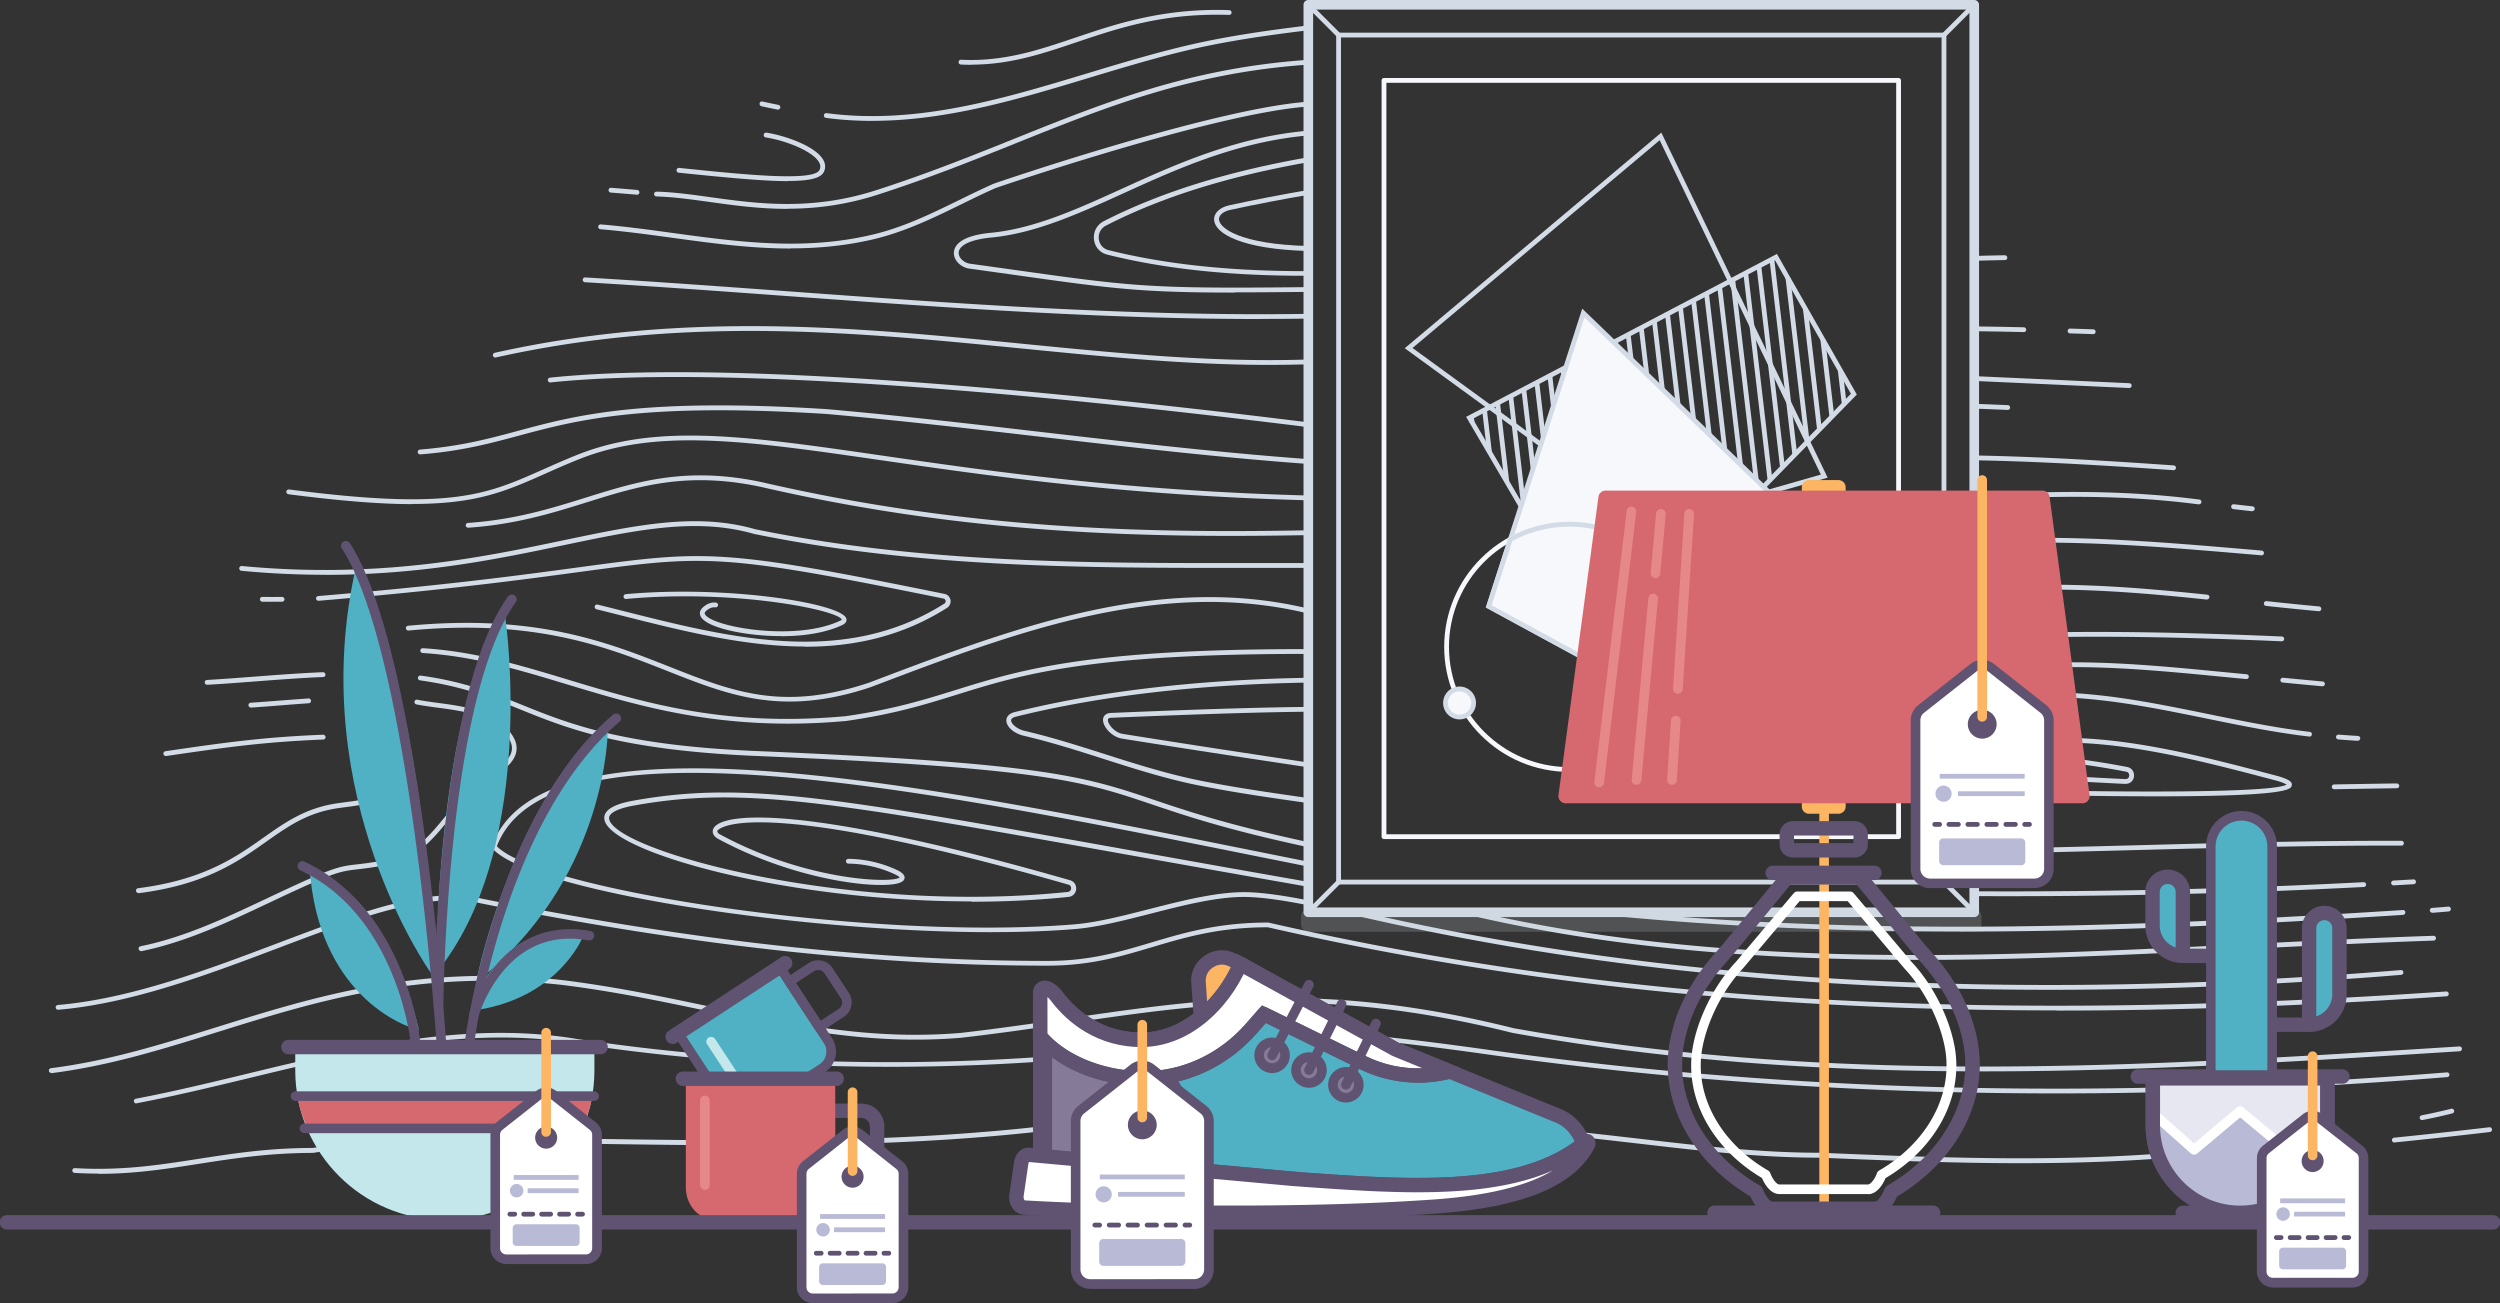 <svg xmlns="http://www.w3.org/2000/svg" viewBox="0 0 518 270"><rect x="0" y="0" width="518" height="270" fill="#333333" stroke="none"/><path fill="#D3DCE6" d="M409.064 190.02h-137.98a.992.992 0 0 1-.994-.993V.994c0-.55.445-.994.995-.994h137.98c.55 0 .994.445.994.994v188.033c0 .55-.45.994-1 .994zm-136.985-1.987h135.99V1.988H272.08v186.045z"/><path fill="#D3DCE6" d="M402.792 183.256H277.357a.496.496 0 0 1-.497-.497V7.26c0-.274.222-.496.497-.496h125.436c.275 0 .497.222.497.497v175.5c0 .28-.223.5-.498.5zm-124.938-.994h124.44V7.758h-124.44v174.504z"/><path fill="#D3DCE6" d="M271.085 189.524a.497.497 0 0 1-.352-.85l6.272-6.267a.497.497 0 0 1 .703.703l-6.272 6.268a.495.495 0 0 1-.35.146zm137.98 0a.504.504 0 0 1-.353-.146l-6.272-6.268a.497.497 0 0 1 .703-.703l6.272 6.268a.497.497 0 0 1-.35.85zM402.79 7.758a.497.497 0 0 1-.352-.85L408.71.64a.496.496 0 1 1 .703.702L403.14 7.61a.487.487 0 0 1-.35.145zm-125.435 0a.504.504 0 0 1-.352-.146l-6.272-6.267a.505.505 0 0 1 0-.703c.2-.194.51-.194.71 0l6.27 6.267c.2.19.2.5 0 .7a.46.46 0 0 1-.35.14zM342.19 109.39l-51.13-37.237 53.168-44.682 34.462 71.5-36.5 10.43zm-49.518-37.293l49.713 36.205 34.896-9.968-33.39-69.278-51.21 43.04z"/><path fill="#F7F8FC" d="M393.384 173.855h-106.62a.496.496 0 0 1-.497-.497V16.663c0-.275.222-.497.497-.497h106.62c.275 0 .497.222.497.497v156.695c0 .274-.22.497-.49.497zm-106.123-.994h105.63V17.16H287.26v155.7z"/><path fill="#D3DCE6" d="M466.68 105.932c-.017 0-.035 0-.052-.003-1.3-.14-2.594-.29-3.89-.45a.503.503 0 0 1-.434-.56c.033-.28.29-.46.554-.44 1.29.15 2.583.3 3.876.44.273.03.47.27.442.54a.5.5 0 0 1-.495.44zm-11.112-1.43c-.02 0-.043 0-.064-.003-13.61-1.76-28.358-2.02-46.41-.83a.506.506 0 0 1-.53-.47.496.496 0 0 1 .463-.53c18.12-1.2 32.93-.93 46.603.83a.493.493 0 1 1-.062.98zm-200.55 6.532c-29.365 0-61.357-1.848-97.294-10.136-15.404-3.297-25.412-.17-36.006 3.14-7.268 2.272-14.784 4.62-24.683 5.304a.507.507 0 0 1-.53-.462.495.495 0 0 1 .46-.53c9.784-.675 17.242-3.006 24.456-5.26 10.73-3.35 20.86-6.518 36.52-3.163 42.51 9.802 79.5 10.576 113.14 9.95h.01c.27 0 .49.217.5.49.01.273-.21.5-.49.505-5.27.098-10.63.162-16.07.162zm225.478 15.613c-.016 0-.03 0-.047-.002-4-.368-7.94-.78-10.93-1.1a.49.49 0 0 1-.44-.547c.03-.274.29-.47.54-.442 2.98.318 6.91.73 10.9 1.098.27.025.47.267.45.54a.502.502 0 0 1-.5.453zm-23.19-2.415c-.016 0-.034 0-.05-.003-14.628-1.53-31.618-3.01-48.144-1.3a.503.503 0 0 1-.103-1c16.61-1.73 33.67-.24 48.34 1.29.27.02.47.27.44.54-.03.25-.25.44-.5.44zM163.61 145.36c-9.327 0-16.91-3-25.238-6.288-12.926-5.11-27.577-10.897-53.713-8.424a.503.503 0 0 1-.55-.448.492.492 0 0 1 .45-.542c26.37-2.496 41.14 3.34 54.17 8.49 13.1 5.176 23.44 9.263 41.3 3.316l1.02-.39c29.08-11.026 59.16-22.426 90.13-14.95.26.066.43.334.36.6a.5.5 0 0 1-.6.368c-30.69-7.408-60.61 3.94-89.55 14.912l-1.05.397c-6.33 2.11-11.79 2.96-16.76 2.96zm304.996-30.297c-.015 0-.03 0-.043-.002l-2.598-.22c-18.635-1.59-37.903-3.23-56.87-1.95a.503.503 0 0 1-.53-.46.498.498 0 0 1 .46-.53c19.043-1.28 38.35.36 57.024 1.96l2.59.22c.27.03.47.27.45.54-.03.26-.24.46-.5.46z"/><path fill="#D3DCE6" d="M67.383 119.096c-5.473 0-11.248-.25-17.36-.826a.496.496 0 0 1-.448-.54.495.495 0 0 1 .542-.45c28.364 2.674 49.51-1.75 66.502-5.305 15.47-3.238 27.69-5.794 39.84-2.327 34.55 7.08 69.02 7.053 102.36 7.018 4.08-.003 8.17-.007 12.26 0 .27 0 .49.225.49.5 0 .273-.23.495-.5.495h-12.26c-33.4.03-67.92.07-102.6-7.04-11.95-3.41-24.06-.87-39.4 2.34-13.4 2.81-29.38 6.15-49.44 6.15zm405.395 13.78h-.02c-18.928-.805-41.296-1.472-63.672-.346-.316.03-.51-.198-.522-.47a.494.494 0 0 1 .47-.522c22.422-1.13 44.816-.46 63.765.344a.497.497 0 0 1-.03.994zM163.312 149.94c-18.922 0-33.072-4.283-45.81-8.136-9.947-3.01-19.342-5.85-29.942-6.5a.497.497 0 0 1-.466-.526.49.49 0 0 1 .527-.466c10.72.655 20.17 3.514 30.17 6.54 15.95 4.823 32.43 9.81 57.39 7.545 9.91-1.415 16.2-3.37 22.86-5.44 13.38-4.16 27.21-8.46 72.32-8.46h.74a.498.498 0 0 1 .01.995h-.74c-44.96 0-58.71 4.276-72.02 8.413-6.7 2.082-13.02 4.05-23.03 5.48-4.2.382-8.18.554-11.98.554zm-1.495-18.14c-1.453 0-2.953-.065-4.483-.2-5.078-.447-10.77-1.762-12.04-3.693-.467-.712-.325-1.477.39-2.1.854-.743 1.722-1.053 2.658-.952.273.03.47.276.44.548a.505.505 0 0 1-.55.44c-.652-.074-1.253.156-1.895.714-.434.378-.342.604-.21.804 1.685 2.57 18.784 5.62 27.982 1.23.25-.12.3-.2.3-.2-.56-1.9-21.86-6.38-44.67-4.29-.29.02-.52-.17-.54-.45-.03-.27.17-.51.45-.54 21-1.92 44.84 1.91 45.71 5.07.08.31.09.88-.83 1.32-3.17 1.52-7.66 2.32-12.73 2.32z"/><path fill="#D3DCE6" d="M166.776 133.957c-12.6 0-25.534-3.267-38.23-6.475a971.82 971.82 0 0 0-4.955-1.244.505.505 0 0 1-.36-.602c.07-.267.34-.43.61-.363 1.65.408 3.3.825 4.96 1.245 22.69 5.73 46.15 11.658 66.86-1.447.32-.19.29-.51.27-.6a.533.533 0 0 0-.45-.45c-46.36-9.42-49.13-9.05-75.62-5.48-11.66 1.58-27.63 3.73-53.84 5.94a.493.493 0 0 1-.53-.45c-.02-.27.18-.51.46-.53 26.19-2.2 42.15-4.35 53.8-5.93 26.64-3.59 29.43-3.97 75.96 5.49.64.13 1.11.61 1.23 1.26.12.64-.16 1.28-.71 1.63-9.38 5.94-19.29 8.05-29.4 8.05zm-110.23-9.27c-.73 0-1.46-.005-2.19-.014a.497.497 0 0 1-.49-.503c0-.275.234-.543.503-.49 1.35.016 2.72.017 4.08.002.27 0 .49.22.49.492a.5.5 0 0 1-.49.502c-.64.007-1.28.01-1.92.01zm352.514 52.177a.497.497 0 0 1-.007-.994c11.81-.153 23.814-.472 35.423-.78 17.403-.46 35.396-.93 53.11-.87.275 0 .496.224.495.5 0 .273-.22.494-.49.494-17.69-.058-35.68.41-53.08.87-11.61.308-23.62.626-35.43.78zm72.17-34.664c-.017 0-.032-.002-.048-.003-2.746-.25-5.492-.514-8.237-.777a.5.5 0 0 1-.448-.543c.027-.274.28-.458.543-.447 2.743.263 5.487.525 8.233.777a.498.498 0 0 1-.044.992zm-15.788-1.5h-.048c-1.654-.157-3.313-.318-4.978-.48-16.953-1.645-34.482-3.348-51.268-.35a.502.502 0 0 1-.577-.403.51.51 0 0 1 .41-.577c16.92-3.02 34.52-1.31 51.54.34 1.67.162 3.32.322 4.98.48a.49.49 0 0 1 .45.54.492.492 0 0 1-.49.45zm-194.427 25.693c-7.35-1.043-14.89-2.113-22.247-3.574-7.034-1.39-13.758-3.54-20.26-5.62-5.328-1.7-10.837-3.46-16.394-4.75-2.01-.47-3.59-1.85-3.6-3.15-.004-.49.22-1.38 1.762-1.76 17.467-4.33 37.923-6.72 60.8-7.1h.01c.27 0 .49.21.496.49.005.27-.215.5-.49.5-22.802.37-43.183 2.75-60.577 7.06-.462.11-1.01.34-1.008.78.005.72 1.217 1.81 2.83 2.18 5.597 1.3 11.126 3.07 16.472 4.77 6.47 2.06 13.17 4.2 20.15 5.58 7.33 1.45 14.85 2.52 22.14 3.56l-.02.5-.07.49z"/><path fill="#D3DCE6" d="M271.086 158.982a.474.474 0 0 1-.075-.006c-10.64-1.596-24.65-3.715-38.57-5.945-2.1-.33-3.98-2.51-3.89-3.95.05-.81.66-1.32 1.64-1.36 13.96-.58 28.57-1.13 40.9-1.25.24-.03.5.22.51.49.01.28-.22.5-.49.5-12.32.13-26.92.68-40.86 1.26-.66.03-.68.31-.69.43-.05.9 1.41 2.65 3.06 2.91 13.92 2.23 27.93 4.35 38.57 5.95.28.04.46.3.42.57-.04.25-.25.43-.49.43zm217.457-5.485h-.03c-1.342-.08-2.686-.177-4.028-.288a.507.507 0 0 1-.455-.54c.023-.28.286-.47.536-.46 1.335.11 2.67.2 4.006.28a.49.49 0 0 1 .467.52c-.02.26-.24.46-.5.46zm-10.003-.88c-.018 0-.038 0-.056-.003-6.93-.795-14.15-2.27-21.134-3.697-15.987-3.267-32.516-6.645-48.167-2.663a.494.494 0 0 1-.604-.36.494.494 0 0 1 .35-.603c15.87-4.03 32.51-.63 48.61 2.66 6.96 1.42 14.16 2.9 21.05 3.69.27.03.47.28.43.55-.03.26-.25.44-.5.44zm-38.113 9.806h-.086a833.408 833.408 0 0 1-31.32-2.05.5.5 0 0 1-.45-.538c.03-.274.29-.47.54-.453a828.36 828.36 0 0 0 31.29 2.047c.66-.01.75-.54.76-.66.04-.28-.06-.77-.61-.87-4.54-.88-9.17-1.58-13.77-2.09a.502.502 0 0 1-.44-.55c.03-.28.28-.47.55-.44 4.63.52 9.29 1.22 13.86 2.1 1.05.2 1.51 1.14 1.41 1.96-.11.91-.8 1.53-1.71 1.53z"/><path fill="#D3DCE6" d="M446.514 164.998c-17.028 0-35.418-.564-37.47-.628a.498.498 0 0 1-.48-.513.51.51 0 0 1 .512-.48c29.63.933 61.915.952 64.698-.81-.2-.14-.722-.416-2.05-.802-20.995-5.54-44.806-11.825-62.477-4.718a.497.497 0 0 1-.647-.276.49.49 0 0 1 .276-.64c17.98-7.23 41.96-.9 63.115 4.68 2.19.64 2.99 1.16 2.87 1.89-.12.8-.36 2.29-28.07 2.3h-.27zm37.11-1.468a.498.498 0 0 1-.006-.995c4.33-.076 8.66-.146 12.993-.21.23-.005.5.216.51.49a.49.49 0 0 1-.49.505c-4.33.063-8.66.133-12.99.21h-.01zm12.323 19.916a.497.497 0 0 1-.496-.47.504.504 0 0 1 .47-.523c1.38-.078 2.76-.158 4.13-.24.27-.023.51.193.53.467a.49.49 0 0 1-.46.525c-1.37.082-2.75.162-4.13.24h-.03zm-79.604 2.244c-2.43 0-4.86-.007-7.286-.02a.496.496 0 0 1 .003-.993h.003c26.78.14 53.927-.496 80.658-1.887.29-.02.51.196.53.47.02.275-.19.51-.47.522a1415.928 1415.928 0 0 1-73.43 1.908zm-145.257-10.158a.622.622 0 0 1-.105-.01c-16.69-3.578-25.27-6.477-32.17-8.806-14.44-4.878-22.4-7.564-82.07-10.08-28.04-1.185-39.16-5.68-48.96-9.647-6.05-2.45-11.76-4.76-20.76-6.02a.496.496 0 0 1-.42-.56c.04-.28.29-.46.56-.43 9.13 1.27 14.9 3.6 21.01 6.07 9.73 3.93 20.76 8.4 48.64 9.57 59.82 2.52 67.82 5.22 82.35 10.13 6.88 2.32 15.43 5.21 32.07 8.77.27.06.44.32.38.59-.05.23-.25.39-.48.39zM42.928 141.88a.496.496 0 0 1-.03-.992c3.32-.194 6.69-.45 9.96-.7 4.6-.35 9.37-.714 14.07-.907.25 0 .5.21.51.48.01.28-.2.51-.48.52-4.69.19-9.44.56-14.04.91-3.27.25-6.65.51-9.98.7h-.03zM29.21 197.05a.498.498 0 0 1-.097-.985c9.012-1.82 17.5-5.823 25.71-9.693l1.566-.738c12.69-5.972 13.73-6.092 17.62-6.543 1.42-.16 3.2-.37 6.11-.93 5.8-1.13 9.05-5.16 12.49-9.42 1.29-1.6 2.62-3.25 4.11-4.76 1.07-1.09 2.56-2.1 4-3.07 2.54-1.72 5.18-3.5 5.35-5.65.1-1.28-.66-2.66-2.32-4.22-3.31-3.1-8.26-3.77-13.05-4.41-1.56-.21-3.02-.4-4.42-.68a.485.485 0 0 1-.39-.58c.05-.27.31-.45.58-.39 1.36.27 2.82.47 4.35.67 4.71.63 10.05 1.35 13.59 4.68 1.89 1.78 2.75 3.42 2.62 5.03-.21 2.62-3.05 4.54-5.79 6.4-1.4.94-2.84 1.92-3.85 2.95-1.46 1.48-2.78 3.11-4.05 4.69-3.56 4.41-6.92 8.57-13.08 9.77-2.95.58-4.74.78-6.18.95-3.76.44-4.77.55-17.31 6.46l-1.57.74c-8.26 3.896-16.81 7.92-25.94 9.77a.673.673 0 0 1-.1.01zm22.783-50.45a.497.497 0 0 1-.033-.994c2.138-.143 4.275-.31 6.41-.475 1.847-.14 3.693-.28 5.54-.41.266-.03.51.19.53.46.02.28-.187.52-.46.53-1.846.13-3.69.27-5.532.42-2.14.17-4.28.34-6.42.48h-.035z"/><path fill="#D3DCE6" d="M28.676 185.03a.497.497 0 0 1-.063-.99c13.576-1.73 20.188-6.4 26.02-10.51 4.5-3.17 8.75-6.17 15.404-7.11.474-.06.952-.13 1.43-.19 3.832-.5 7.795-1.03 10.65-3.91 1.7-1.71 2.4-3.68 1.925-5.39-.444-1.59-1.877-2.77-4.035-3.32a.488.488 0 0 1-.36-.6.51.51 0 0 1 .605-.36c2.52.64 4.205 2.07 4.75 4.02.574 2.07-.22 4.39-2.178 6.37-3.093 3.13-7.228 3.67-11.227 4.2-.474.06-.95.13-1.42.19-6.417.91-10.38 3.71-14.97 6.94-5.928 4.19-12.647 8.93-26.47 10.7l-.06.01zm5.676-28.394a.495.495 0 0 1-.07-.985c12.614-1.85 20.35-2.92 32.654-3.42.255-.01.506.21.517.48.01.28-.202.51-.477.52-12.254.5-19.97 1.57-32.55 3.42-.026.01-.05.01-.074.01zm391.752 52.72c-60.307 0-112.653-5.617-163.41-17.224-10.18.008-17.18 2.094-23.946 4.11-6.627 1.976-12.886 3.842-21.752 3.842-36 0-73.324-4.11-117.465-12.932-10.44-2.606-25.76 3.18-41.96 9.31-14.23 5.385-30.37 11.486-45.53 12.76a.497.497 0 0 1-.07-.99c15.02-1.26 31.09-7.33 45.26-12.69 17.07-6.45 31.82-12.03 42.54-9.35 44.06 8.81 81.32 12.91 117.25 12.91 8.72 0 14.91-1.84 21.47-3.8 6.85-2.04 13.93-4.15 24.29-4.15.04 0 .08.01.11.02 72.03 16.48 147.27 20.88 243.98 14.26a.502.502 0 0 1 .07 1c-28.65 1.96-55.43 2.96-80.8 2.96z"/><path fill="#D3DCE6" d="M10.623 222.315a.498.498 0 0 1-.493-.434.49.49 0 0 1 .43-.55c11.947-1.52 22.825-4.92 34.343-8.51 20.573-6.41 41.847-13.05 71.69-9.74 10.986 1.38 20.91 3.47 30.508 5.49 17.11 3.6 33.27 7.01 51.96 5.45 7.82-.9 15.15-1.97 22.23-3 28.55-4.16 53.2-7.75 92.32 2.02 66.74 11.95 129.53 7.98 195.99 3.78a.502.502 0 0 1 .07 1c-66.53 4.2-129.37 8.18-196.26-3.8-38.96-9.73-63.52-6.15-91.96-2.01-7.09 1.04-14.42 2.11-22.27 3.01-18.84 1.57-35.07-1.85-52.25-5.47-9.58-2.01-19.48-4.1-30.42-5.47-29.63-3.29-50.8 3.32-71.27 9.71-11.56 3.61-22.48 7.02-34.51 8.56h-.06z"/><path fill="#D3DCE6" d="M28.235 228.64a.497.497 0 0 1-.092-.985c7.715-1.464 15.672-3.387 23.367-5.246 21.878-5.29 44.502-10.76 66.842-7.32 30.75 4.73 62.56 6.11 94.542 4.09 16.914-1.07 26.705-2.5 34.572-3.65 15.238-2.23 22.885-3.35 60.948 2 30.664 4.31 62.336 6.91 94.137 7.74 33.61.87 67.76-.13 104.43-3.07.28-.02.52.18.54.45.03.27-.18.51-.45.53-36.7 2.94-70.89 3.95-104.53 3.07-31.84-.83-63.55-3.44-94.25-7.76-37.92-5.34-45.05-4.29-60.66-2.01-7.88 1.15-17.7 2.59-34.65 3.66-32.05 2.02-63.93.64-94.75-4.1-22.14-3.41-44.67 2.03-66.45 7.3-7.7 1.86-15.67 3.78-23.41 5.25-.03 0-.06.01-.09.01zm467.87 8.082a.495.495 0 0 1-.492-.447.496.496 0 0 1 .444-.545c6.384-.648 13.022-1.375 19.73-2.162.28-.032.52.163.553.436a.5.5 0 0 1-.436.552 1320.22 1320.22 0 0 1-19.805 2.166zm-475.685 6.45c-1.604 0-3.253-.045-4.966-.145a.496.496 0 0 1-.467-.525.485.485 0 0 1 .525-.467c9.665.568 17.382-.636 25.553-1.908 7.17-1.116 14.582-2.27 23.752-2.27 14.926-2.494 36.245-2.194 60.93-1.846 29.153.42 62.193.88 94.17-3.12 59.13-3.94 92.663-.07 119.607 3.04 13.583 1.57 25.314 2.92 37.608 2.92 23.477.98 47.733 1.99 72.57.01 4.568-.41 9.002-.48 13.29-.55 6.144-.09 11.946-.18 18.013-1.22.268-.04.527.14.574.41.04.27-.14.53-.41.58-6.14 1.05-11.98 1.14-18.17 1.24-4.27.07-8.69.14-13.23.55-24.9 1.99-49.19.98-72.68 0-12.33 0-24.09-1.35-37.7-2.93-26.91-3.1-60.39-6.97-119.4-3.03-32.02 4-65.1 3.54-94.28 3.13-24.64-.34-45.92-.64-60.84 1.84-9.18.01-16.55 1.16-23.68 2.27-6.79 1.06-13.26 2.07-20.8 2.07zm481.432-11.092a.498.498 0 0 1-.094-.986c2.084-.403 4.146-.86 6.126-1.362a.49.49 0 0 1 .604.36.495.495 0 0 1-.36.603c-1.998.506-4.078.97-6.18 1.375a.454.454 0 0 1-.096.01zm-296.38-38.933c-40.594 0-96.002-8.693-103.455-17.372a.493.493 0 0 1-.09-.492c10.377-28.627 88.078-13.018 156.632.75 4.25.855 8.46 1.702 12.62 2.53.27.053.44.315.39.584a.505.505 0 0 1-.59.39c-4.16-.828-8.37-1.674-12.63-2.53-67.93-13.643-144.9-29.103-155.4-1.667 8.69 9.04 77.33 19.65 119.65 16.186 4.62-.377 9.91-1.73 15.51-3.16 7.17-1.834 14.6-3.725 20.76-3.492 3.1.123 7 .663 12.29 1.7a.497.497 0 1 1-.2.973c-5.23-1.025-9.09-1.56-12.14-1.68-6.02-.24-13.37 1.645-20.48 3.462-5.64 1.44-10.97 2.8-15.68 3.18-5.26.43-11.08.63-17.23.63zm298.498-4.033a.497.497 0 0 1-.037-.993c1.126-.08 2.25-.17 3.375-.27a.503.503 0 0 1 .083 1c-1.12.1-2.25.19-3.38.28h-.04zM406.062 193c-24.582 0-49.5-.96-74.424-3.475a.495.495 0 0 1-.445-.544c.027-.27.29-.47.544-.44 56.68 5.72 113.335 3.39 166.114.02.31-.03.52.19.53.47.02.28-.19.51-.46.53-29.62 1.9-60.46 3.46-91.85 3.46zm18.598 12.085c-52.205 0-99.96-5.164-144.616-15.57a.498.498 0 0 1 .225-.97C344.8 203.586 415.85 207.66 497.45 201c.29-.02.51.182.53.454a.498.498 0 0 1-.46.536c-25.26 2.062-49.52 3.097-72.88 3.097z"/><path fill="#D3DCE6" d="M397.32 198.88c-31.224 0-62.554-2.133-93.336-9.366a.496.496 0 0 1-.37-.597.493.493 0 0 1 .597-.37c53.1 12.476 107.93 9.736 160.95 7.086 12.82-.64 26.07-1.304 39.05-1.736h.02c.27 0 .49.212.5.48.01.275-.2.504-.48.514-12.97.44-26.22 1.1-39.03 1.74-22.39 1.12-45.11 2.26-67.88 2.26zm-196.073-12.11c-38.676.002-75.085-10.325-76.02-17.01-.255-1.818 1.795-3.125 6.095-3.882 22.618-4.048 41.025-.758 102.012 10.143 11.095 1.99 23.613 4.23 37.836 6.72.27.05.452.31.404.58a.51.51 0 0 1-.576.41c-14.225-2.49-26.743-4.73-37.84-6.71-60.85-10.87-79.217-14.16-101.663-10.14-3.57.63-5.446 1.61-5.284 2.77.92 6.53 49 19.93 95.03 15.16.47-.05.66-.39.69-.7.03-.31-.1-.68-.55-.81-67.3-19.31-72.69-11.27-72.72-11.18-.15.37.36.68.52.76 18.08 9.81 36.22 10.2 37.24 8.89-.04 0-.23-.26-1.12-.67-2.99-1.38-6.28-2.13-9.53-2.16a.5.5 0 0 1-.49-.5c.01-.27.23-.49.5-.49h.01c3.39.04 6.83.82 9.95 2.26 1.11.51 1.65 1.01 1.69 1.56.02.2-.03.59-.52.91-2.87 1.85-21.2.3-38.17-8.9-.88-.48-1.26-1.27-.96-2.01 1.45-3.52 18.64-5.26 73.92 10.61.84.24 1.35.987 1.28 1.86-.08.867-.71 1.51-1.57 1.6-6.65.687-13.41.996-20.1.996zm249.12-89.345h-.035c-13.187-.922-27.314-1.808-41.28-2.06a.498.498 0 0 1-.49-.505c.006-.275.246-.463.507-.488 13.98.25 28.13 1.14 41.33 2.06.27.02.48.257.46.53a.502.502 0 0 1-.5.463zm-364.905 7.03c-6.47 0-14.673-.62-25.698-2.05a.497.497 0 1 1 .13-.986c33.55 4.35 40.74 1.15 52.643-4.15 2.14-.95 4.354-1.94 6.92-2.97 16.56-6.67 35.168-3.98 63.333.1 22.488 3.25 50.474 7.29 88.308 8.27.275 0 .49.23.485.51s-.233.47-.51.48c-37.893-.98-65.912-5.03-88.425-8.29-28.004-4.05-46.505-6.73-62.82-.16-2.55 1.02-4.754 2-6.886 2.95-8.133 3.61-14.095 6.26-27.48 6.26z"/><path fill="#D3DCE6" d="M271.086 96.13h-.037c-18.4-1.332-37.03-3.493-55.05-5.582-14.61-1.694-29.72-3.446-44.8-4.776-38.12-2.38-51.7 1.274-63.68 4.497-6.14 1.65-11.94 3.21-20.42 3.88a.498.498 0 0 1-.54-.46c-.02-.28.18-.52.45-.54 8.38-.67 14.14-2.21 20.23-3.85 12.05-3.25 25.71-6.93 64-4.53 15.12 1.33 30.23 3.08 44.84 4.78 18.01 2.08 36.63 4.24 55 5.58a.495.495 0 0 1-.04.99zM419.33 68.81h-.013c-3.42-.08-6.84-.142-10.263-.183a.496.496 0 0 1 .006-.993h.006c3.426.04 6.85.102 10.275.182.28.006.5.234.49.51 0 .27-.23.484-.5.484zm14.368.424h-.017c-1.59-.056-3.19-.11-4.78-.16a.498.498 0 0 1-.48-.512.502.502 0 0 1 .52-.48c1.6.05 3.2.103 4.79.16.28.008.49.24.48.513a.5.5 0 0 1-.5.48zm-17.7 15.703h-.02c-2.312-.098-4.624-.19-6.936-.277a.497.497 0 1 1 .037-.993c2.31.086 4.62.18 6.94.277.27.012.48.243.47.517-.01.27-.23.48-.5.48zm-144.912 3.57c-.02 0-.042 0-.062-.004C197.7 79.38 143.42 76.18 114.058 79.24a.492.492 0 0 1-.546-.443.497.497 0 0 1 .443-.546c29.437-3.07 83.794.14 157.192 9.27a.5.5 0 0 1-.068 1zm170.11-8.11h-.024c-10.71-.495-21.422-.987-32.133-1.47a.503.503 0 0 1-.48-.52c.01-.275.2-.5.52-.475 10.71.485 21.42.978 32.13 1.47a.5.5 0 0 1 .47.52.51.51 0 0 1-.5.474zm-178.162-4.79c-16.91 0-33.73-1.66-51.407-3.404-34.257-3.38-69.68-6.876-108.904 1.867a.497.497 0 0 1-.216-.97c39.382-8.778 74.885-5.274 109.22-1.886 20.16 1.99 39.196 3.873 58.504 3.295.26-.01.51.2.52.48a.5.5 0 0 1-.48.51c-2.41.07-4.82.1-7.22.1zm146.026-21.57a.497.497 0 0 1-.017-.994c2.86-.095 5.894-.15 6.334-.15a.5.5 0 1 1 0 .998c-.436 0-3.452.06-6.3.15h-.017zM261.154 66.1c-32.786 0-65.883-2.412-97.988-4.752-13.766-1.004-28-2.04-41.954-2.868-.274-.016-.483-.25-.467-.526s.237-.482.526-.466c13.96.827 28.2 1.865 41.97 2.868 35.33 2.575 71.87 5.238 107.84 4.673.27-.02.5.21.51.48.01.27-.21.5-.49.5-3.3.05-6.62.07-9.93.07zm-5.338-5.477c-19.64 0-25.53-.83-46.154-3.737-2.693-.38-5.638-.794-8.897-1.247-1.536-.22-3.155-1.58-3.12-3.26.03-1.28 1.054-3.51 7.618-4.14 9.01-.86 17.846-4.88 27.2-9.13 11.057-5.03 23.587-10.72 38.577-12.03.28-.04.517.18.54.45a.49.49 0 0 1-.45.53c-14.82 1.3-27.27 6.96-38.254 11.95-9.433 4.29-18.344 8.34-27.52 9.21-4.17.4-6.68 1.58-6.715 3.16-.02 1.1 1.18 2.09 2.27 2.25 3.26.45 6.21.86 8.9 1.24 25.1 3.53 28.33 3.99 61.28 3.62.24-.02.5.21.51.49.01.27-.21.5-.49.5-5.96.06-10.95.1-15.27.1zm-91.97-9.13c-8.34 0-16.52-1.12-24.533-2.22-4.89-.67-9.947-1.36-14.91-1.774a.506.506 0 0 1-.453-.54.49.49 0 0 1 .537-.46c4.988.41 10.058 1.11 14.96 1.78 12.82 1.76 26.074 3.57 39.65.71 7.18-1.44 13.205-4.39 19.585-7.51 2.322-1.14 4.724-2.31 7.17-3.4.354-.15 45.7-15.66 65.197-17a.5.5 0 0 1 .53.46c.01.27-.19.51-.47.53-19.3 1.33-64.52 16.77-64.87 16.92-2.43 1.07-4.82 2.24-7.13 3.38-6.16 3.01-12.53 6.12-19.83 7.58-5.21 1.09-10.36 1.51-15.45 1.51z"/><path fill="#D3DCE6" d="M163.11 43.276c-5.81 0-11.127-.74-16.112-1.433-3.864-.537-7.514-1.044-10.986-1.14a.498.498 0 0 1-.484-.51.513.513 0 0 1 .51-.484c3.528.09 7.205.6 11.097 1.14 9.805 1.36 20.916 2.9 34.45-1.45 10.518-3.39 19.763-7.11 28.705-10.7 18.508-7.44 35.99-14.47 59.918-16.24.27-.02.513.18.533.46.02.27-.18.51-.45.53-23.77 1.76-41.18 8.76-59.62 16.16-8.96 3.6-18.22 7.32-28.77 10.72-6.83 2.2-13.04 2.92-18.78 2.92zm-31.138-2.933c-.015 0-.03 0-.044-.002-1.795-.15-3.59-.3-5.387-.44a.493.493 0 0 1-.45-.53c.02-.27.26-.48.54-.46 1.8.14 3.6.29 5.4.45.28.03.48.27.45.54-.02.26-.24.46-.49.46zm48.776-15.293c-3.185 0-6.386-.194-9.61-.622a.496.496 0 1 1 .133-.985c18.58 2.468 36.61-2.98 54.04-8.25 7.46-2.255 15.18-4.587 22.84-6.268 7.62-1.674 15.51-2.745 22.89-3.652.28-.04.52.16.56.432.04.272-.16.52-.43.554-7.36.9-15.21 1.97-22.79 3.63-7.62 1.67-15.31 4-22.76 6.25-14.52 4.39-29.46 8.9-44.84 8.9zm-19.566-2.333a.492.492 0 0 1-.1-.01c-1.09-.22-2.182-.452-3.27-.683-.27-.057-.48-.33-.424-.597s.276-.447.55-.392l.08.017c1.086.23 2.173.46 3.263.68.27.055.45.318.39.587-.05.23-.25.39-.48.39z"/><path fill="#D3DCE6" d="M163.23 37.528c-4.926 0-12.355-.683-22.627-1.75a.498.498 0 0 1 .103-.99c13.015 1.35 27.765 2.88 29.072.47.26-.49.26-.98 0-1.51-1.136-2.29-6.665-4.57-11.116-5.27a.5.5 0 0 1 .153-.99c3.922.61 10.402 2.87 11.853 5.8.405.81.4 1.65-.015 2.42-.686 1.26-3.083 1.79-7.423 1.79zm37.99-24.104c-.7 0-1.41-.017-2.13-.052a.5.5 0 0 1-.474-.52.495.495 0 0 1 .52-.473c8.85.43 16.007-1.99 23.587-4.55 8.56-2.89 18.265-6.18 31.982-5.73.274.01.49.24.48.51-.007.27-.244.51-.512.48-13.533-.43-22.738 2.67-31.632 5.67-7.05 2.38-13.75 4.64-21.82 4.64zm69.134 43.714c-15.742 0-29.134-1.434-40.923-4.38-1.53-.382-2.59-1.592-2.76-3.157-.18-1.57.62-3.05 2.03-3.77 11.68-5.96 25.52-10.29 42.3-13.23.27-.04.53.14.58.41.05.27-.13.53-.4.58-16.68 2.93-30.43 7.22-42.02 13.15-1.26.65-1.6 1.86-1.49 2.78.11.9.69 1.97 2.03 2.31 11.89 2.97 25.44 4.39 41.41 4.35.28 0 .5.22.5.5.01.28-.22.5-.49.5l-.73.01z"/><path fill="#D3DCE6" d="M271.085 52.007h-.013c-13.993-.368-19.25-3.655-19.498-6.358-.134-1.46 1.108-2.68 3.164-3.12 5.33-1.16 10.8-2.22 16.263-3.15.27-.05.53.13.58.4.05.27-.13.53-.4.57-5.44.92-10.9 1.98-16.22 3.13-1.53.32-2.47 1.13-2.38 2.05.16 1.72 4.24 5.08 18.54 5.45.28 0 .49.23.49.51 0 .27-.22.48-.49.48z"/><g fill="#C3CCD4" opacity=".2"><path fill-rule="evenodd" d="M271.085 189.878h137.98v1.705h-137.98z" clip-rule="evenodd"/><path d="M409.064 193.074h-137.98a1.49 1.49 0 0 1-1.49-1.49v-1.706c0-.823.667-1.49 1.49-1.49h137.98a1.49 1.49 0 0 1 1.492 1.49v1.705a1.49 1.49 0 0 1-1.492 1.49z"/></g><path fill="#D3DCE6" d="M332.412 135.368L303.78 86.37l64.398-33.76 16.557 29.138-.26.267-52.063 53.353zm-27.248-48.6l27.45 46.97 50.89-52.15-15.715-27.65-62.63 32.83z"/><path fill="#D3DCE6" d="M381.624 83.723v-.005l-.82-6.958.987-.115.83 7.015m-3.55 2.748l-1.88-16.014 1-.064 1.88 15.962m-5.51-22.39l2.93 25.014-.99.116-2.93-25.013zm-.6 27.7V91.6l-3.99-33.944.99-.116 3.99 34.002m-7.33-37.86l4.76 40.5-.99.115-4.75-40.5zm-2.69 1.418l4.9 41.71-.99.116-4.89-41.71zm-2.73 1.414l5.04 42.915-.99.11-5.03-42.92zm-2.68 1.418l5.18 44.127-.99.11-5.18-44.13zm1.62 46.864l-5.33-45.402.01-.07.5.08.48-.056 5.32 45.333m-8.04-43.91l5.46 46.55-.99.12-5.46-46.54zm-2.69 1.43l5.6 47.76-.99.12-5.6-47.75zm2.05 50.5l-5.74-48.96.99-.06 5.74 48.91M346 65.05l5.89 50.18-.99.12-5.9-50.17zm-2.72 1.42l6.03 51.38-.99.12-6.02-51.38zm2.49 54.07v-.002L339.58 68l.99-.116 6.18 52.587m-8.89-51.17l6.318 53.8-.99.12-6.317-53.8zm-2.72 1.41l6.45 55.01-.986.12-6.454-55.01zm-2.696 1.43l6.593 56.22-.99.12-6.593-56.22zm-2.693 1.42l6.74 57.43-.99.12-6.73-57.42zm-2.7 1.43l6.88 58.63-.99.12-6.88-58.63zm-2.71 1.41l6.35 54.13-.99.12-6.35-54.13zm-2.71 1.42l5.46 46.56-.99.12-5.46-46.56zm-2.7 1.41l4.57 38.99-.99.12-4.57-38.99zm-2.7 1.42l3.68 31.42-.99.12-3.68-31.42zm-.89 25.39l-2.8-23.85.99-.07 2.79 23.8m-5.52-22.44l1.91 16.29-.99.12-1.91-16.28zm-2.66 10.26L307.1 85l.99-.064 1.02 8.67m-3.74-7.306l.133 1.16-.988.114-.134-1.16z"/><path fill="#F7F8FC" fill-rule="evenodd" d="M367.52 157.73l20.763-34.766-60.21-58.105-19.61 60.77" clip-rule="evenodd"/><path fill="#D3DCE6" d="M367.702 158.394l-.42-.228-59.42-32.295.127-.39 19.85-61.53 61.06 58.94-21.21 35.52zm-58.64-33.003l58.275 31.68 20.316-34.01L328.3 65.77l-19.237 59.62z"/><path fill="#F7F8FC" d="M325.16 159.938c-14.295 0-25.925-11.622-25.925-25.908s11.63-25.91 25.925-25.91 25.925 11.624 25.925 25.91-11.63 25.908-25.925 25.908zm0-50.823c-13.746 0-24.93 11.176-24.93 24.915 0 13.737 11.184 24.914 24.93 24.914s24.93-11.177 24.93-24.914c0-13.74-11.184-24.915-24.93-24.915z"/><path fill="#F7F8FC" fill-rule="evenodd" d="M350.588 134.03c0-14.034-11.384-25.41-25.428-25.41a25.32 25.32 0 0 0-12.214 3.12l-4.483 13.892 38.742 21.057a25.286 25.286 0 0 0 3.383-12.66z" clip-rule="evenodd"/><path fill="#D3DCE6" d="M347.393 147.355l-.426-.23-39.104-21.255 4.67-14.472.174-.095a25.96 25.96 0 0 1 12.453-3.182c14.295 0 25.925 11.63 25.925 25.91 0 4.53-1.193 8.99-3.45 12.91l-.242.42zm-38.33-21.964l37.948 20.63c2.02-3.66 3.08-7.79 3.08-11.98 0-13.73-11.18-24.91-24.93-24.91-4.12 0-8.19 1.03-11.8 2.97l-4.29 13.31z"/><circle cx="337.135" cy="156.534" r="2.909" fill="#F7F8FC" fill-rule="evenodd" clip-rule="evenodd"/><path fill="#D3DCE6" d="M337.135 159.938c-1.878 0-3.405-1.527-3.405-3.403s1.528-3.403 3.405-3.403a3.402 3.402 0 1 1 .006 6.806zm0-5.813a2.41 2.41 0 0 0 0 4.818c1.33 0 2.412-1.08 2.412-2.41s-1.083-2.408-2.412-2.408z"/><circle cx="302.42" cy="145.656" r="2.909" fill="#F7F8FC" fill-rule="evenodd" clip-rule="evenodd"/><path fill="#D3DCE6" d="M302.42 149.06a3.408 3.408 0 0 1-3.405-3.404c0-1.876 1.528-3.403 3.405-3.403s3.405 1.527 3.405 3.403a3.41 3.41 0 0 1-3.405 3.404zm0-5.814c-1.33 0-2.41 1.08-2.41 2.41 0 1.328 1.08 2.41 2.41 2.41s2.41-1.082 2.41-2.41c0-1.33-1.08-2.41-2.41-2.41z"/><g fill="#C4E7EC"><path d="M62.667 221.805c0 16.28 13.206 29.478 29.496 29.478s29.496-13.198 29.496-29.478v-3.43h-59v3.43z"/><path d="M92.164 252.774c-17.087 0-30.988-13.893-30.988-30.968v-3.43c0-.823.668-1.49 1.492-1.49h58.993c.83 0 1.5.667 1.5 1.49v3.43c0 17.075-13.9 30.968-30.99 30.968zM64.16 219.867v1.938c0 15.43 12.562 27.986 28.003 27.986s28.005-12.55 28.005-27.98v-1.94h-56.01z"/></g><g fill="#4FB1C3"><path d="M119.827 193.78s-4.865 11.86-20.89 14.46c0 0 4.958-15.62 20.89-14.46z"/><path d="M97.5 209.48l.49-1.54c.052-.164 5.394-16.37 21.91-15.152l1.368.1-.52 1.268c-.208.506-5.265 12.407-21.65 15.065l-1.597.26zm20.692-14.768c-10.877 0-15.97 8.56-17.648 12.21 10.887-2.368 15.976-9.298 17.678-12.21h-.03z"/></g><g fill="#4FB1C3"><path d="M74.347 119.41s10.01 17.7 15.55 81.314c0 0-25.237-35.12-15.55-81.315z"/><path d="M91.2 204.244l-2.112-2.94c-.255-.354-25.38-36.006-15.715-82.098l.54-2.58 1.3 2.294c.412.73 10.18 18.612 15.673 81.718l.315 3.606zM74.73 122.67c-6.355 35.686 8.124 64.474 13.81 74.06-2.815-30.276-6.638-49.31-9.405-60.076-1.792-6.97-3.374-11.432-4.405-13.985z"/></g><g fill="#4FB1C3"><path d="M65.35 182.087s13.12 2.888 20.058 29.834c0 0-17.374-5.07-20.058-29.83z"/><path d="M86.806 213.364l-1.677-.49c-.18-.05-18.05-5.548-20.77-30.68l-.15-1.375 1.35.29c.56.12 13.8 3.33 20.8 30.55l.43 1.69zm-20.268-29.77c2.526 18.175 13.146 24.756 17.4 26.69-3.466-12.36-8.243-19.06-11.72-22.538-2.334-2.336-4.39-3.55-5.68-4.152z"/></g><g fill="#4FB1C3"><path d="M124.924 151.522s.098 28.39-24.684 49.42c0 0 7.43-32.85 24.684-49.42z"/><path d="M98.613 203.627l.657-2.904c.306-1.353 7.694-33.332 24.965-49.917l1.676-1.61.01 2.323c0 .28-.18 29.09-25.03 50.18l-2.27 1.92zm25.163-49.52c-12.582 13.488-19.533 35.763-21.763 43.93 17.712-16.488 21.11-36.837 21.763-43.93z"/></g><g fill="#4FB1C3"><path d="M103.822 128.982s6.263 43.636-12.36 69.548c0 0 .023-45.884 12.36-69.548z"/><path d="M90.467 201.62v-3.09c0-.117.024-11.69 1.56-26.006 2.067-19.272 5.74-34.077 10.913-44l1.428-2.74.44 3.058c.062.44 6.104 44.332-12.537 70.267l-1.8 2.51zm12.746-69.076c-8.844 19.925-10.416 52.19-10.695 62.62 13.18-21.174 11.64-52.343 10.695-62.62z"/></g><path fill="#5F5371" d="M124.5 218.446H59.827a1.492 1.492 0 1 1 0-2.982h64.67a1.492 1.492 0 0 1 .003 2.982z"/><path fill="#D6696F" d="M122.76 227.117a28.1 28.1 0 0 1-2.185 6.68H63.753a28.085 28.085 0 0 1-2.185-6.68h61.192z"/><path fill="#5F5371" d="M123.102 228.11H61.225a.993.993 0 1 1 0-1.987h61.877a.994.994 0 1 1 0 1.988zm-1.86 6.682H63.086a.994.994 0 1 1 .005-1.988h58.16c.55 0 1 .445 1 .994a.99.99 0 0 1-.99.994zM97.386 216.35a.993.993 0 0 1-.988-1.12c.06-.462 6.2-46.37 30.652-67.168a.995.995 0 0 1 1.29 1.515c-12.45 10.587-19.94 27.928-24.02 40.61-4.45 13.79-5.94 25.18-5.95 25.295-.07.5-.49.867-.99.867zm-5.924.997a.996.996 0 0 1-.992-.93c-.052-.805-5.437-80.812-19.64-102.784a.994.994 0 0 1 .297-1.374.993.993 0 0 1 1.375.29c6.098 9.43 11.308 29.77 15.49 60.45 3.103 22.78 4.45 43.08 4.464 43.28a.99.99 0 0 1-.928 1.05h-.066z"/><path fill="#5F5371" d="M98.233 211.198a.993.993 0 0 1-.958-1.264c.058-.205 5.99-20.37 25.017-17.045.54.09.903.61.808 1.15a.993.993 0 0 1-1.152.8c-7.233-1.28-13.253.95-17.888 6.61-3.505 4.28-4.858 8.97-4.87 9.01a.99.99 0 0 1-.957.72zm-7.363-1.965h-.006a.994.994 0 0 1-.987-1c0-.16.137-16.156 2.076-34.446 2.614-24.664 7.09-41.546 13.302-50.18a.995.995 0 1 1 1.616 1.162c-14.38 19.98-15 82.84-15 83.47 0 .54-.45.98-.99.98zm-4.847 7.393a.997.997 0 0 1-.99-.894c-.025-.26-2.847-25.993-22.788-35.395a.994.994 0 0 1 .85-1.798c20.97 9.88 23.892 36.72 23.92 36.99.054.54-.345 1.03-.89 1.09h-.1zm314.472 36.148h-45.24a1.49 1.49 0 0 1 0-2.982h45.24a1.492 1.492 0 1 1 0 2.982z"/><path fill="#FBB563" d="M377.958 251.405a.994.994 0 0 1-.995-.994v-85.46c0-.55.445-.99.995-.99s.995.45.995 1v85.47c0 .55-.445 1-.995 1zm21.652-75.412a.994.994 0 0 1-.995-.994v-10.06c0-.55.445-1 .995-1s.995.44.995.99V175c0 .55-.445.993-.995.993z"/><path fill="#FBB563" d="M401.69 178.306a2.08 2.08 0 0 1-4.16 0c0-1.147 2.08-4.692 2.08-4.692s2.08 3.545 2.08 4.692z"/><path fill="#5F5371" d="M399.61 181.378a3.075 3.075 0 0 1-3.073-3.07c0-1.316 1.696-4.31 2.216-5.196.355-.608 1.36-.61 1.715 0 .52.886 2.217 3.88 2.217 5.195 0 1.693-1.38 3.07-3.075 3.07zm0-5.7c-.627 1.22-1.08 2.293-1.084 2.63a1.085 1.085 0 0 0 2.17 0c-.005-.338-.457-1.41-1.086-2.63zm-10.992 76.224H367.13c-2.046 0-3.61-2.036-4.426-3.97-12.453-7.435-18.99-20.008-16.708-32.188.217-1.153.498-2.32.837-3.467 1.523-5.15 4.387-10.12 8.51-14.767l.18-.2c.62-.698 1.24-1.395 1.832-2.116l11.837-14.404a1.492 1.492 0 0 1 1.153-.545h15.06c.446 0 .868.2 1.152.545l11.83 14.39c.58.704 1.185 1.384 1.79 2.066l.224.253c4.13 4.64 7 9.61 8.52 14.77.34 1.15.63 2.32.84 3.47 2.29 12.19-4.26 24.78-16.71 32.19-.82 1.93-2.38 3.97-4.42 3.97zm-17.57-68.675l-11.388 13.86a79.875 79.875 0 0 1-1.908 2.204l-.177.2c-3.832 4.32-6.484 8.91-7.88 13.64-.31 1.05-.57 2.12-.766 3.18-2.08 11.08 4.09 22.58 15.7 29.32.3.18.55.47.67.8.53 1.48 1.5 2.52 1.82 2.52h21.48c.32 0 1.29-1.03 1.82-2.51.12-.33.35-.61.66-.79 11.63-6.73 17.8-18.24 15.73-29.32-.2-1.05-.46-2.12-.77-3.17-1.4-4.73-4.06-9.32-7.89-13.63l-.23-.25c-.63-.71-1.26-1.42-1.87-2.15l-11.37-13.86h-13.65z"/><path fill="#5F5371" d="M388.375 182.355h-21.002a1.492 1.492 0 1 1 .008-2.982h21c.83 0 1.49.668 1.49 1.49 0 .824-.67 1.492-1.49 1.492zm-4.098-4.68h-12.8a2.746 2.746 0 0 1-2.744-2.74v-2.05a2.746 2.746 0 0 1 2.744-2.743h12.8a2.746 2.746 0 0 1 2.744 2.742v2.05a2.745 2.745 0 0 1-2.74 2.742zm-12.56-2.98h12.32v-1.57h-12.32v1.57z"/><g fill="#FBB563"><path d="M374.826 100.966h6.102v66.15h-6.102z"/><path d="M380.928 168.607h-6.102a1.492 1.492 0 0 1-1.492-1.49v-66.15c0-.825.668-1.492 1.492-1.492h6.102a1.49 1.49 0 0 1 1.492 1.49v66.15c0 .824-.67 1.492-1.492 1.492zm-4.61-2.982h3.118v-63.168h-3.118v63.168z"/></g><path fill="#FFF" d="M387.098 247.405h-18.445c-1.738 0-3-1.946-3.57-3.32-10.64-6.306-16.235-17.014-14.29-27.38.18-.972.42-1.964.71-2.95 1.566-5.294 4.622-10.696 8.174-14.45l11.987-14.23a.99.99 0 0 1 .76-.354h10.902a.98.98 0 0 1 .76.36l12.022 14.26c3.52 3.72 6.577 9.12 8.143 14.42.29.98.53 1.97.72 2.96 1.95 10.38-3.66 21.09-14.29 27.39-.57 1.38-1.83 3.32-3.57 3.32zm-14.212-60.695l-11.727 13.92c-3.39 3.58-6.27 8.68-7.75 13.69-.27.92-.5 1.846-.67 2.75-1.81 9.628 3.54 19.625 13.62 25.466.2.118.37.313.45.534.47 1.322 1.37 2.347 1.83 2.347h18.44c.47 0 1.35-1.004 1.83-2.347a1 1 0 0 1 .43-.525c10.09-5.84 15.44-15.84 13.64-25.475-.18-.92-.4-1.846-.67-2.755-1.48-5.01-4.37-10.114-7.72-13.655l-11.76-13.95h-9.98z"/><g fill="#D6696F"><path d="M431.515 164.944H324.4l8.287-61.806h90.542"/><path d="M431.515 166.435H324.402c-.43 0-.84-.185-1.123-.51a1.458 1.458 0 0 1-.36-1.18l8.28-61.804c.1-.74.73-1.29 1.47-1.29h90.54c.74 0 1.37.56 1.47 1.3l8.28 61.81c.05.43-.08.86-.36 1.18-.28.33-.69.51-1.12.51zm-105.408-2.982H429.81l-7.886-58.823h-87.93l-7.887 58.823z"/></g><path fill="#D6696F" d="M331.343 162.12l6.69-56.16"/><path fill="#E68887" d="M331.345 163.115a.994.994 0 0 1-.988-1.112l6.69-56.16a.997.997 0 0 1 1.104-.87c.55.066.94.56.87 1.106l-6.68 56.15c-.06.5-.49.87-.98.87z"/><path fill="#D6696F" d="M343.013 118.78l1.13-12.322"/><path fill="#E68887" d="M343.014 119.775a.994.994 0 0 1-.992-1.085l1.132-12.322a.995.995 0 1 1 1.982.18l-1.132 12.323a.998.998 0 0 1-.99.91z"/><path fill="#D6696F" d="M339.084 161.624l3.454-37.657"/><path fill="#E68887" d="M339.084 162.618c-.03 0-.06 0-.09-.004a.992.992 0 0 1-.9-1.08l3.453-37.657a.995.995 0 0 1 1.98.18l-3.453 37.657a.995.995 0 0 1-.99.904z"/><path fill="#D6696F" d="M347.646 142.74l2.334-36.282"/><path fill="#E68887" d="M347.646 143.734c-.02 0-.043 0-.065-.002a.99.99 0 0 1-.92-1.056l2.34-36.28a.99.99 0 0 1 1.06-.93c.55.036.97.51.93 1.057l-2.33 36.282a.99.99 0 0 1-.99.93z"/><path fill="#D6696F" d="M346.43 161.624l.794-12.323"/><path fill="#E68887" d="M346.43 162.618c-.02 0-.042 0-.064-.002a.996.996 0 0 1-.93-1.056l.795-12.323a1 1 0 0 1 1.06-.928c.55.03.97.5.93 1.05l-.79 12.32c-.03.52-.47.93-.99.93z"/><path fill="#4FB1C3" d="M170.353 221.345l-14.08 9.206a4.135 4.135 0 0 1-5.732-1.19l-10-15.29 21.01-13.74 10.01 15.29c1.25 1.92.72 4.48-1.2 5.73z"/><path fill="#5F5371" d="M154.014 232.22a5.14 5.14 0 0 1-4.305-2.32l-10.01-15.29a.943.943 0 0 1-.14-.747c.05-.258.2-.484.42-.63l21.01-13.736c.46-.3 1.07-.172 1.38.287l10.01 15.288a5.105 5.105 0 0 1 .73 3.86 5.094 5.094 0 0 1-2.22 3.246l-14.08 9.206a5.13 5.13 0 0 1-2.81.835zm-12.106-17.867l9.465 14.457a3.152 3.152 0 0 0 4.356.91l14.08-9.206a3.12 3.12 0 0 0 1.35-1.988c.17-.822.01-1.662-.45-2.365l-9.47-14.45-19.35 12.65z"/><path fill="#C4E7EC" d="M153.14 225.673a.992.992 0 0 1-.833-.45l-5.82-8.89a.996.996 0 0 1 1.664-1.09l5.83 8.892c.3.46.17 1.076-.29 1.376-.17.11-.35.17-.54.17z"/><path fill="#FFF" d="M162.695 199.574L139.38 214.82"/><path fill="#5F5371" d="M139.38 216.31a1.49 1.49 0 0 1-.818-2.738l23.317-15.246a1.486 1.486 0 0 1 2.06.43c.45.69.26 1.614-.43 2.065l-23.32 15.25c-.26.17-.54.25-.82.25zm30.366-2.457a1.006 1.006 0 0 1-.833-.45l-6.208-9.484a1 1 0 0 1 .288-1.38l4.57-2.99c.798-.52 1.752-.7 2.686-.51.93.19 1.73.74 2.25 1.54l3.39 5.17a3.58 3.58 0 0 1-1.04 4.94l-4.57 2.99c-.17.1-.36.16-.55.16zm-4.833-10.192l5.12 7.83 3.738-2.44c.73-.47.94-1.46.46-2.19l-3.39-5.17c-.23-.35-.58-.59-1-.68a1.53 1.53 0 0 0-1.19.23l-3.73 2.45zm311.137 49.12h-23.786c-.824 0-1.492-.66-1.492-1.49s.668-1.49 1.492-1.49h23.787c.83 0 1.5.67 1.5 1.49s-.67 1.49-1.49 1.49z"/><path fill="#E6E7F1" d="M464.158 251.283c-9.992 0-18.092-8.095-18.092-18.08v-9.823h36.184v9.822c0 9.986-8.1 18.08-18.092 18.08z"/><path fill="#5F5371" d="M464.158 252.774c-10.798 0-19.584-8.78-19.584-19.572v-9.822c0-.823.668-1.49 1.492-1.49h36.184a1.49 1.49 0 0 1 1.492 1.49v9.822c0 10.792-8.786 19.572-19.584 19.572zm-16.6-27.903v8.34c0 9.15 7.447 16.59 16.6 16.59 9.153 0 16.6-7.44 16.6-16.59v-8.33h-33.2z"/><path fill="#4FB1C3" d="M481.592 189.17a3.147 3.147 0 0 1 3.146 3.145v13.713a6.29 6.29 0 0 1-6.292 6.288v-20a3.145 3.145 0 0 1 3.146-3.145z"/><path fill="#5F5371" d="M478.446 213.808a1.492 1.492 0 0 1-1.492-1.49v-20.002a4.64 4.64 0 0 1 4.638-4.635 4.643 4.643 0 0 1 4.637 4.64v13.72c0 4.29-3.5 7.78-7.79 7.78zm3.146-23.146c-.912 0-1.654.742-1.654 1.653v18.274a4.812 4.812 0 0 0 3.307-4.56v-13.72c0-.92-.742-1.66-1.653-1.66z"/><path fill="#5F5371" d="M477.976 213.808h-7.184a1.492 1.492 0 1 1 0-2.982h7.184a1.492 1.492 0 1 1 0 2.982z"/><path fill="#4FB1C3" d="M449.147 181.664a3.146 3.146 0 0 0-3.146 3.144v6.956c0 3.473 2.82 6.288 6.3 6.288v-13.244a3.144 3.144 0 0 0-3.14-3.144z"/><path fill="#5F5371" d="M452.293 199.542c-4.292 0-7.784-3.49-7.784-7.778v-6.957c0-2.555 2.08-4.634 4.63-4.634s4.64 2.08 4.64 4.634v13.244c0 .83-.67 1.5-1.49 1.5zm-3.146-16.387c-.912 0-1.654.742-1.654 1.652v6.957c0 2.125 1.39 3.93 3.308 4.56v-11.517c0-.91-.74-1.652-1.65-1.652z"/><path fill="#A0BF82" d="M452.762 198.052h4.93"/><path fill="#5F5371" d="M457.692 199.542h-4.93a1.492 1.492 0 1 1 0-2.982h4.93a1.492 1.492 0 1 1 0 2.982zm27.618 25.012h-42.305a1.492 1.492 0 1 1 0-2.982h42.305a1.492 1.492 0 1 1 0 2.982z"/><path fill="#B9BAD5" d="M482.248 230.668v2.53c0 9.993-8.093 18.082-18.092 18.082-9.987 0-18.092-8.09-18.092-18.08v-2.544l8.556 7.592 9.537-8.017 9.632 8.02 8.45-7.58z"/><path fill="#FFF" d="M473.788 239.242a.993.993 0 0 1-.636-.23l-8.993-7.486-8.9 7.483a1 1 0 0 1-1.3-.02l-8.56-7.59c-.41-.37-.45-1-.09-1.41.36-.41.99-.45 1.4-.09l7.91 7.02 8.88-7.47c.36-.31.9-.31 1.27-.01l8.97 7.47 7.82-7.01a.994.994 0 0 1 1.4.07c.36.41.33 1.04-.08 1.4l-8.46 7.58a.99.99 0 0 1-.66.25z"/><path fill="#5F5371" d="M464.158 252.774c-10.798 0-19.584-8.78-19.584-19.572v-9.822c0-.823.668-1.49 1.492-1.49h36.184a1.49 1.49 0 0 1 1.492 1.49v9.822c0 10.792-8.786 19.572-19.584 19.572zm-16.6-27.903v8.34c0 9.15 7.447 16.59 16.6 16.59 9.153 0 16.6-7.44 16.6-16.59v-8.33h-33.2z"/><path fill="#4FB1C3" d="M464.443 169.036a6.348 6.348 0 0 0-6.35 6.345v47.37h12.7v-47.37c0-3.5-2.843-6.34-6.35-6.34z"/><path fill="#5F5371" d="M470.792 223.744h-12.697a.994.994 0 0 1-.995-.994v-47.368c0-4.047 3.294-7.34 7.343-7.34 4.05 0 7.343 3.294 7.343 7.34v47.368c0 .55-.445.994-.994.994zm-11.703-1.988h10.7v-46.374c0-2.95-2.4-5.35-5.36-5.35s-5.36 2.4-5.36 5.35v46.374z"/><path fill="#FBB563" d="M255.954 199.283c-3.443-2.414-8.12.39-7.607 4.562l.6 8.887h6.065l4.377-11.69-2.4-1.32"/><path fill="#5F5371" d="M255.012 214.224h-6.063c-.79 0-1.44-.608-1.49-1.39l-.6-8.888c-.31-2.442.86-4.822 3.04-6.13 2.18-1.31 4.83-1.213 6.91.247.07.05.14.108.2.17.23.003.47.062.7.185l2.39 1.32c.64.356.93 1.134.67 1.827l-4.38 11.69a1.5 1.5 0 0 1-1.4.97zm-4.67-2.982h3.636l3.563-9.515-1.26-.698a1.46 1.46 0 0 1-.34-.26c-.29-.01-.58-.09-.83-.27-1.12-.79-2.49-.84-3.66-.13-1.17.7-1.77 1.93-1.6 3.29l.51 7.58z"/><path fill="#4FB1C3" d="M328.065 237.005c-.1.084-.2.16-.298.244-.275.21-.558.42-.848.62-13.69 9.9-37.26 7.95-59.07 6.38l-16.56-1.51-35.77-3.26v-33.47c0-.06 0-.11.01-.16 0-.06.01-.1.01-.15 0-.03 0-.05.01-.07.23-1.68 2.12-.89 3.32.7 1.86 2.5 4.15 4.59 6.76 6.14 3.17 1.88 6.82 2.95 10.8 2.95 6.28 0 11.89-3.44 15.93-8.22 1.52-1.8 2.82-3.77 3.85-5.84.04-.1.1-.21.15-.31.1-.2.19-.39.27-.59.12-.26.24-.51.34-.77l8.8 4.85 23.35 12.85 33.34 13.62c2.29.85 4.12 2.62 5.14 4.91l.43 1.04z"/><path fill="#5F5371" d="M293.666 247.046c-7.908 0-16.212-.598-24.414-1.19l-1.505-.108-52.36-4.768a1.49 1.49 0 0 1-1.355-1.485v-33.478c0-.093.003-.186.012-.28 0-.03.003-.057.004-.073 0-.097.012-.2.033-.3.18-1.06.83-1.833 1.75-2.072 1.61-.418 3.29.902 4.24 2.156 1.78 2.384 3.91 4.32 6.34 5.756 3.07 1.817 6.45 2.74 10.04 2.74 5.35 0 10.61-2.732 14.8-7.69a27.694 27.694 0 0 0 3.66-5.54c.04-.088.11-.222.18-.347.07-.128.15-.292.22-.463.14-.293.25-.518.34-.75a1.5 1.5 0 0 1 .89-.838c.4-.142.85-.106 1.22.1l32.07 17.664 33.26 13.593c2.63.97 4.75 2.996 5.95 5.688l.45 1.07c.25.6.09 1.3-.41 1.72l-.29.24c-.34.27-.64.49-.95.71-8.66 6.27-20.82 7.96-34.12 7.96zm-76.65-8.912l52.45 4.75c21.457 1.544 43.645 3.145 56.578-6.215l.2-.15c-.854-1.92-2.376-3.37-4.276-4.07l-33.384-13.65c-.053-.03-.105-.05-.155-.08l-30.75-16.93c-.05.08-.08.14-.11.2a31.237 31.237 0 0 1-4.07 6.17c-4.77 5.64-10.84 8.74-17.08 8.74-4.14 0-8.03-1.06-11.56-3.16-2.77-1.64-5.19-3.84-7.2-6.53-.23-.31-.47-.54-.67-.7v31.59z"/><path fill="#857B98" d="M249.2 242.224c0-6.237-2.716-14.247-5.978-18.82 0 0-19.222 2.534-26.222-9.587v25.87l32.2 2.537z"/><path fill="#5F5371" d="M248.7 243.217c-.026 0-.05 0-.077-.003l-32.2-2.537c-.52-.04-.422-.472-.422-.99v-25.87c0-.45-.19-.845.25-.96.44-.12.65.076.87.465 6.56 11.41 25.17 9.12 25.36 9.096.37-.048.67.11.88.41 3.11 4.357 6.38 12.638 6.38 19.397 0 .277-.13.542-.33.73-.18.168-.44.262-.69.262zm-30.7-4.45l30.178 2.38c-.306-5.887-3.272-12.725-5.936-16.693-1.506.143-5.216.404-9.917-.316-6.437-.987-11.325-3.46-14.325-7.212v21.84z"/><path fill="#FFF" d="M300.054 221.89l-.268.266a25.956 25.956 0 0 1-17.403-1.963l-20.52-10.067-2.622 3.002c-5.32 6.087-12.86 9.96-20.94 10.288-.43.023-.88.03-1.32.03-8.44 0-16.86-3.276-21.44-8.706v-8.723c0-.053 0-.107.01-.16 0-.053.01-.1.01-.145 0-.023 0-.046.01-.07.24-1.68 2.13-.885 3.33.704 1.87 2.498 4.15 4.59 6.76 6.14 3.18 1.88 6.83 2.95 10.8 2.95 6.28 0 11.89-3.438 15.94-8.22a29.364 29.364 0 0 0 3.85-5.834c.05-.1.1-.206.16-.306.1-.2.19-.39.28-.588.12-.252.24-.504.35-.764l8.81 4.85 23.35 12.855 10.91 4.46z"/><path fill="#5F5371" d="M236.97 224.938c-9.12 0-17.776-3.54-22.586-9.236l-.352-.417v-9.267c0-.09.003-.18.01-.272l.054-.473c.194-1.012.832-1.747 1.73-1.98 1.61-.418 3.288.902 4.235 2.156 1.78 2.38 3.91 4.31 6.34 5.75 3.07 1.81 6.45 2.74 10.04 2.74 5.35 0 10.6-2.73 14.8-7.69 1.44-1.7 2.67-3.56 3.66-5.54.04-.09.11-.22.18-.35.07-.13.15-.29.22-.47.14-.3.24-.52.34-.75l.64-1.54 33.54 18.47 12.9 5.27-2.15 2.15-.41.1c-6.17 1.45-12.71.72-18.4-2.08l-19.49-9.56-1.87 2.14c-5.71 6.52-13.73 10.46-22.01 10.79-.44.02-.91.03-1.38.03zm-19.954-10.757c4.278 4.74 12.035 7.78 19.954 7.78.417 0 .835 0 1.246-.03 7.48-.3 14.73-3.87 19.902-9.78l3.373-3.86 21.55 10.57c3.66 1.8 7.7 2.64 11.74 2.49l-6.34-2.6-30.75-16.93-.1.2c-1.12 2.24-2.48 4.3-4.07 6.18-4.77 5.64-10.83 8.75-17.07 8.75-4.13 0-8.02-1.06-11.56-3.15-2.76-1.64-5.19-3.83-7.2-6.53-.23-.3-.46-.53-.66-.69l.01 7.64z"/><path fill="#5F5371" d="M236.972 224.937c-9.12 0-17.774-3.537-22.588-9.23a1.49 1.49 0 0 1 .177-2.102 1.5 1.5 0 0 1 2.11.177c4.2 4.965 12.17 8.173 20.31 8.173.43 0 .85-.01 1.26-.025 7.47-.306 14.72-3.872 19.89-9.787l2.63-3c.45-.51 1.18-.656 1.78-.358l20.52 10.07a24.53 24.53 0 0 0 16.41 1.854c.81-.2 1.61.3 1.8 1.11.19.8-.31 1.6-1.11 1.79-6.17 1.45-12.71.71-18.4-2.08l-19.49-9.57-1.87 2.14c-5.71 6.52-13.73 10.46-22.01 10.8-.46.01-.92.02-1.38.02z"/><circle cx="263.578" cy="218.66" r="2.68" fill="#857B98"/><path fill="#5F5371" d="M263.578 222.333c-2.026 0-3.675-1.647-3.675-3.672a3.675 3.675 0 0 1 7.35 0c0 2.02-1.648 3.68-3.675 3.68zm0-5.357c-.93 0-1.685.755-1.685 1.684a1.686 1.686 0 0 0 3.37 0c0-.93-.755-1.684-1.685-1.684z"/><circle cx="278.864" cy="224.77" r="2.68" fill="#857B98"/><path fill="#5F5371" d="M278.864 228.442c-2.026 0-3.674-1.647-3.674-3.672s1.648-3.672 3.674-3.672 3.675 1.647 3.675 3.672-1.65 3.672-3.68 3.672zm0-5.356c-.93 0-1.685.755-1.685 1.684a1.68 1.68 0 1 0 3.36 0c0-.93-.76-1.684-1.69-1.684z"/><circle cx="271.221" cy="221.715" r="2.68" fill="#857B98"/><path fill="#5F5371" d="M271.22 225.387c-2.025 0-3.673-1.647-3.673-3.672a3.677 3.677 0 0 1 7.354 0 3.677 3.677 0 0 1-3.67 3.672zm0-5.356a1.69 1.69 0 0 0 0 3.38c.93 0 1.69-.75 1.69-1.68 0-.93-.75-1.68-1.68-1.68z"/><path fill="#FFF" d="M263.578 218.66l7.643-14.633"/><path fill="#5F5371" d="M263.577 219.654a.99.99 0 0 1-.88-1.453l7.64-14.63c.255-.48.856-.67 1.343-.42.487.26.675.86.422 1.34l-7.642 14.64a1 1 0 0 1-.883.54z"/><path fill="#FFF" d="M271.22 221.715l6.76-13.666"/><path fill="#5F5371" d="M271.22 222.71a.994.994 0 0 1-.89-1.436l6.758-13.667a.997.997 0 0 1 1.333-.45c.5.244.7.84.46 1.332l-6.76 13.66c-.17.35-.52.55-.89.55z"/><path fill="#FFF" d="M278.864 224.77l6.237-12.696"/><path fill="#5F5371" d="M278.863 225.764a.995.995 0 0 1-.892-1.432l6.24-12.696a.992.992 0 0 1 1.33-.454c.5.242.7.838.46 1.33l-6.23 12.696a.983.983 0 0 1-.89.556z"/><path fill="#FFF" d="M329.028 237.18c-.237.458-.504.91-.803 1.352-4.586 6.966-15.668 10.388-30.83 11.472-31.428 2.26-72.042.996-85.196.194-1.08-.07-1.83-1.398-1.56-2.742l.98-6.686c.19-.932.88-1.55 1.63-1.482l2.27.206 35.77 3.26 16.56 1.506c21.8 1.566 45.37 3.52 59.06-6.385.29-.206.57-.412.85-.626.1-.09.2-.16.3-.25.2-.16.39-.32.58-.48.33-.28.58.25.38.65z"/><path fill="#5F5371" d="M255.398 252.776c-18.403 0-34.975-.582-43.29-1.09-.865-.054-1.65-.49-2.213-1.226-.684-.894-.95-2.13-.71-3.302l.965-6.603c.36-1.768 1.703-2.898 3.24-2.752l56.076 5.08c21.456 1.545 43.644 3.146 56.577-6.214.283-.21.55-.4.807-.6l.253-.21c.223-.18.388-.32.553-.45.68-.57 1.578-.59 2.22-.09.714.56.922 1.64.485 2.51v.01c-.26.51-.56 1.01-.89 1.5-4.57 6.94-15.03 10.91-31.96 12.12-13.22.95-28.19 1.28-42.1 1.28zM213.21 240.78a.71.71 0 0 0-.123.29l-.963 6.602c-.117.583.098.987.212 1.05 14.49.875 54.396 1.993 84.95-.205 10.984-.785 19.17-2.797 24.464-5.998-13.878 6.12-33.468 4.7-52.5 3.33l-1.504-.11-54.535-4.97z"/><path fill="#FFF" d="M423.38 146.91l-10.804-8.525a3 3 0 0 0-3.72 0l-10.806 8.523a3.01 3.01 0 0 0-1.143 2.356v30.77a3.007 3.007 0 0 0 3.004 3.003l21.62-.002a3.005 3.005 0 0 0 3.01-3.002v-30.767c0-.918-.42-1.788-1.14-2.356z"/><path fill="#5F5371" d="M399.91 184.03a4.008 4.008 0 0 1-4-3.993v-30.772c0-1.228.555-2.37 1.52-3.136l10.81-8.53a3.973 3.973 0 0 1 4.953 0l10.802 8.52c.967.76 1.523 1.9 1.523 3.13v30.76c0 1.07-.417 2.07-1.173 2.83a3.98 3.98 0 0 1-2.82 1.17H399.91zm10.806-45.3a2 2 0 0 0-1.243.435l-10.808 8.523c-.485.384-.764.96-.764 1.576v30.77a2.025 2.025 0 0 0 2.01 2.008l21.61-.002h.01c.54 0 1.04-.208 1.42-.586.38-.38.59-.884.59-1.42v-30.768c0-.61-.28-1.2-.76-1.574l-10.8-8.526c-.36-.29-.8-.435-1.24-.435z"/><path fill="#B9BAD5" d="M401.912 160.848h17.606m-17.608-.498h17.608v.995H401.91zm3.783 4.098h13.825m-13.824-.498h13.825v.995h-13.83z"/><g fill="#B9BAD5"><circle cx="402.713" cy="164.448" r="1.177"/><path d="M402.713 166.12a1.67 1.67 0 0 1-1.184-.49c-.32-.314-.5-.735-.5-1.182s.17-.868.49-1.183c.65-.65 1.71-.653 2.37 0 .31.315.49.736.49 1.183s-.18.868-.49 1.183c-.33.33-.76.49-1.19.49zm0-2.35a.677.677 0 0 0-.48 1.157.68.68 0 1 0 .48-1.158z"/></g><g fill="#B9BAD5"><path d="M418.766 178.778h-16.102a.376.376 0 0 1-.376-.376v-3.83c0-.208.17-.376.376-.376h16.102c.208 0 .376.168.376.376v3.83a.376.376 0 0 1-.376.376z"/><path d="M418.767 179.275h-16.103a.875.875 0 0 1-.874-.874v-3.82c0-.48.392-.87.874-.87h16.103c.482 0 .873.39.873.88v3.83c0 .48-.392.88-.873.88zm-15.982-.994h15.86v-3.58h-15.86v3.59z"/></g><circle cx="410.715" cy="150.056" r="2.993" fill="#5F5371"/><path fill="#5F5371" d="M401.882 171.31h-.995a.496.496 0 1 1 0-.993h.995a.496.496 0 1 1-.003.994zm15.703 0h-1.963a.496.496 0 1 1 0-.993h1.963a.496.496 0 1 1 0 .994zm-3.926 0h-1.97c-.28 0-.5-.22-.5-.496 0-.275.22-.497.49-.497h1.96c.27 0 .49.222.49.497s-.22.497-.5.497zm-3.93 0h-1.97c-.28 0-.5-.22-.5-.496 0-.275.22-.497.49-.497h1.96c.27 0 .49.222.49.497s-.23.497-.5.497zm-3.93 0h-1.97c-.28 0-.5-.22-.5-.496 0-.275.22-.497.49-.497h1.96c.27 0 .49.222.49.497s-.22.497-.5.497zm14.73 0h-1c-.28 0-.5-.22-.5-.496 0-.275.22-.497.49-.497h.99c.27 0 .49.222.49.497s-.23.497-.5.497z"/><path fill="#FFF" d="M410.715 148.536V99.46"/><path fill="#FBB563" d="M410.715 149.53a.994.994 0 0 1-.995-.994V99.46a.994.994 0 1 1 1.99 0v49.07a.99.99 0 0 1-.995.99z"/><path fill="#5F5371" d="M178.478 245.983h-6.91a1.492 1.492 0 0 1-1.492-1.49v-14.34c0-.822.668-1.49 1.492-1.49h6.91c2.62 0 4.75 2.13 4.75 4.747v7.826a4.754 4.754 0 0 1-4.75 4.747zM173.06 243h5.418c.974 0 1.766-.79 1.766-1.765v-7.826c0-.98-.793-1.77-1.766-1.77h-5.418V243z"/><g fill="#D6696F"><path d="M166.955 251.283H148.21c-2.547 0-4.612-2.344-4.612-5.236v-21.37h27.97v21.37c0 2.892-2.065 5.236-4.613 5.236z"/><path d="M166.955 252.774H148.21c-3.366 0-6.104-3.018-6.104-6.727v-21.37c0-.823.668-1.49 1.492-1.49h27.97c.825 0 1.493.667 1.493 1.49v21.37c0 3.71-2.73 6.727-6.1 6.727zm-21.866-26.606v19.88c0 2.064 1.4 3.744 3.12 3.744h18.74c1.72 0 3.12-1.68 3.12-3.745v-19.88h-24.98z"/></g><path fill="#FFF" d="M173.31 223.516h-31.76"/><path fill="#5F5371" d="M173.31 225.007h-31.76a1.492 1.492 0 1 1 0-2.982h31.762a1.492 1.492 0 1 1 0 2.982z"/><path fill="#E68887" d="M146.046 246.538a.994.994 0 0 1-.995-.994V228.02c0-.55.45-.994 1-.994s1 .445 1 .994v17.524a.99.99 0 0 1-.99.994z"/><path fill="#FFF" d="M516.508 253.27H1.492"/><path fill="#5F5371" d="M516.508 254.762H1.492a1.492 1.492 0 1 1 0-2.982h515.016a1.492 1.492 0 1 1 0 2.982z"/><path fill="#FFF" d="M249.35 229.926l-10.805-8.525a3.004 3.004 0 0 0-3.72 0l-10.806 8.53a2.99 2.99 0 0 0-1.15 2.36v30.77c0 1.66 1.34 3 3 3.01h21.61c1.66.01 3-1.34 3-3v-30.78c-.01-.91-.43-1.78-1.15-2.35z"/><path fill="#5F5371" d="M225.878 267.047a4.01 4.01 0 0 1-3.998-3.995V232.28a3.98 3.98 0 0 1 1.52-3.135l10.808-8.524a3.975 3.975 0 0 1 4.954.01l10.803 8.53a3.977 3.977 0 0 1 1.523 3.14v30.77c0 1.07-.417 2.08-1.174 2.83a3.98 3.98 0 0 1-2.82 1.17h-21.616zm10.806-45.3c-.438 0-.877.144-1.242.433l-10.807 8.524a2 2 0 0 0-.765 1.575v30.77c0 1.1.903 2 2.01 2l21.61-.01h.003c.536 0 1.037-.21 1.416-.59.38-.38.59-.89.59-1.43v-30.76c0-.62-.28-1.2-.77-1.58l-10.81-8.53c-.37-.29-.81-.44-1.25-.44z"/><path fill="#B9BAD5" d="M227.88 243.864h17.607m-17.607-.496h17.607v.994H227.88zm3.782 4.096h13.825m-13.825-.497h13.825v.994h-13.825z"/><g fill="#B9BAD5"><circle cx="228.681" cy="247.464" r="1.177"/><path d="M228.682 249.138a1.67 1.67 0 0 1-1.675-1.674c0-.447.174-.867.49-1.182.632-.633 1.737-.633 2.37 0a1.665 1.665 0 0 1-.002 2.365c-.316.316-.736.49-1.183.49zm0-2.353a.667.667 0 0 0-.48.2.673.673 0 0 0 0 .96.693.693 0 0 0 .96 0 .673.673 0 0 0 0-.96c-.13-.13-.3-.2-.48-.2z"/></g><g fill="#B9BAD5"><path d="M244.735 261.794h-16.102a.376.376 0 0 1-.376-.376v-3.83c0-.208.17-.376.376-.376h16.102c.208 0 .376.168.376.376v3.83a.37.37 0 0 1-.37.376z"/><path d="M244.735 262.29h-16.103a.873.873 0 0 1-.874-.872v-3.83c0-.48.392-.873.874-.873h16.103c.482 0 .874.39.874.873v3.83a.887.887 0 0 1-.88.873zm-15.982-.993h15.86v-3.588h-15.86v3.58z"/></g><circle cx="236.683" cy="233.072" r="2.993" fill="#5F5371"/><path fill="#5F5371" d="M227.85 254.328h-.994a.496.496 0 0 1-.497-.497c0-.27.22-.49.49-.49h.99c.27 0 .49.22.49.5s-.22.5-.5.5zm15.703 0h-1.963a.494.494 0 0 1 0-.987h1.963c.275 0 .497.22.497.5s-.222.5-.497.5zm-3.926 0h-1.963a.494.494 0 0 1 0-.987h1.963c.275 0 .497.22.497.5s-.222.5-.497.5zm-3.925 0h-1.963c-.28 0-.5-.222-.5-.497 0-.27.22-.49.49-.49h1.96c.27 0 .49.22.49.5s-.23.5-.5.5zm-3.926 0h-1.963a.494.494 0 0 1 0-.987h1.963c.275 0 .497.22.497.5s-.222.5-.497.5zm14.734 0h-.995a.494.494 0 0 1 0-.987h.995c.275 0 .497.22.497.5s-.222.5-.497.5z"/><path fill="#FFF" d="M236.683 231.552v-19.236"/><path fill="#FBB563" d="M236.683 232.546a.994.994 0 0 1-.995-.994v-19.235a.994.994 0 1 1 1.99 0v19.235c0 .55-.445.994-.995.994z"/><path fill="#FFF" d="M122.837 233.316l-8.253-6.512a2.293 2.293 0 0 0-2.842 0l-8.255 6.51c-.55.436-.873 1.1-.873 1.8v23.505a2.297 2.297 0 0 0 2.294 2.29h16.508a2.297 2.297 0 0 0 2.294-2.3v-23.5c0-.7-.32-1.37-.873-1.8z"/><path fill="#5F5371" d="M104.91 261.906a3.297 3.297 0 0 1-3.29-3.285v-23.5c0-1.01.456-1.95 1.25-2.58l8.257-6.51c1.2-.94 2.875-.94 4.075 0l8.252 6.52a3.273 3.273 0 0 1 1.252 2.58v23.5c0 .88-.343 1.71-.965 2.33-.62.62-1.44.96-2.32.96h-16.5zm8.253-34.603c-.284 0-.567.093-.803.28l-8.256 6.512c-.314.25-.495.62-.495 1.02v23.505c0 .714.58 1.298 1.3 1.3l16.5-.003c.34 0 .67-.134.91-.38.24-.245.38-.57.38-.92v-23.5c0-.396-.19-.777-.5-1.02l-8.26-6.512a1.32 1.32 0 0 0-.81-.282z"/><path fill="#B9BAD5" d="M106.438 243.963h13.45m-13.45-.497h13.45v.994h-13.45zm2.888 3.247h10.56m-10.56-.497h10.56v.994h-10.56z"/><g fill="#B9BAD5"><circle cx="107.05" cy="246.713" r=".899"/><path d="M107.05 248.11a1.393 1.393 0 0 1-1.396-1.397c0-.373.145-.723.408-.987a1.4 1.4 0 0 1 1.975 0c.263.264.408.614.408.987s-.145.723-.41.986c-.26.26-.612.41-.985.41zm0-1.8a.4.4 0 0 0-.284.685c.152.15.416.15.568 0a.4.4 0 0 0-.284-.684z"/></g><g fill="#B9BAD5"><path d="M119.313 257.66h-12.3a.288.288 0 0 1-.288-.288v-2.926c0-.16.13-.287.288-.287h12.3c.16 0 .288.12.288.28v2.92c0 .16-.13.28-.28.28z"/><path d="M119.313 258.156h-12.3a.784.784 0 0 1-.785-.784v-2.926c0-.433.352-.784.785-.784h12.3c.433 0 .785.35.785.784v2.926a.785.785 0 0 1-.785.784zm-12.09-.994h11.88v-2.506h-11.88v2.506z"/></g><circle cx="113.162" cy="235.719" r="2.287" fill="#5F5371"/><path fill="#5F5371" d="M106.65 252.073h-.995a.496.496 0 1 1 0-.994h.995c.275 0 .497.22.497.49s-.222.49-.497.49zm11.164 0h-1.86a.497.497 0 1 1 0-.994h1.86c.275 0 .497.22.497.49s-.22.49-.49.49zm-3.72 0h-1.862a.496.496 0 1 1 0-.994h1.86c.276 0 .498.22.498.49s-.222.49-.497.49zm-3.723 0h-1.86c-.27 0-.49-.222-.49-.497s.22-.497.5-.497h1.86c.28 0 .5.22.5.49s-.22.49-.5.49zm10.3 0h-.99c-.27 0-.49-.222-.49-.497s.22-.497.5-.497h1c.28 0 .5.22.5.49s-.22.49-.49.49z"/><path fill="#FFF" d="M113.162 234.558v-20.57"/><path fill="#FBB563" d="M113.163 235.553a.994.994 0 0 1-.995-.994v-20.58c0-.55.445-1 .995-1s.995.44.995.99v20.57a.99.99 0 0 1-.995.99z"/><path fill="#FFF" d="M488.852 238.165l-8.253-6.512a2.304 2.304 0 0 0-2.85 0l-8.26 6.51c-.55.436-.88 1.1-.88 1.8v23.505a2.29 2.29 0 0 0 2.29 2.293h16.51c1.27 0 2.29-1.02 2.29-2.29v-23.5c0-.7-.32-1.36-.88-1.8z"/><path fill="#5F5371" d="M470.923 266.756a3.3 3.3 0 0 1-3.29-3.285v-23.5c0-1.01.457-1.95 1.25-2.58l8.258-6.51c1.2-.94 2.88-.94 4.08 0l8.25 6.52c.8.63 1.25 1.57 1.25 2.58v23.5c0 .88-.34 1.71-.96 2.33-.62.62-1.44.96-2.32.96h-16.51zm8.254-34.604c-.284 0-.566.093-.803.28l-8.256 6.512c-.314.25-.494.62-.494 1.02v23.505c0 .71.585 1.29 1.302 1.29h16.508c.347 0 .67-.14.916-.38.247-.25.382-.57.382-.92v-23.5c0-.4-.185-.78-.493-1.02h-.01l-8.26-6.51c-.24-.19-.53-.28-.81-.28z"/><path fill="#B9BAD5" d="M472.452 248.813h13.45m-13.45-.498h13.45v.994h-13.45zm2.888 3.247h10.562m-10.562-.497h10.56v.994h-10.56z"/><g fill="#B9BAD5"><circle cx="473.064" cy="251.562" r=".899"/><path d="M473.065 252.958a1.397 1.397 0 1 1 .987-.41c-.264.26-.613.4-.987.4zm0-1.797a.406.406 0 0 0 0 .81c.107 0 .208-.04.283-.12a.38.38 0 0 0 .12-.28c0-.1-.044-.21-.12-.28a.39.39 0 0 0-.283-.12z"/></g><g fill="#B9BAD5"><path d="M485.327 262.51h-12.3a.288.288 0 0 1-.288-.288v-2.926c0-.16.12-.287.28-.287h12.3c.16 0 .29.12.29.28v2.92c0 .16-.13.28-.29.28z"/><path d="M485.327 263.006h-12.3a.784.784 0 0 1-.785-.784v-2.926c0-.433.352-.784.785-.784h12.3c.433 0 .785.35.785.784v2.926a.785.785 0 0 1-.785.784zm-12.09-.994h11.88v-2.506h-11.88v2.506z"/></g><circle cx="479.177" cy="240.569" r="2.287" fill="#5F5371"/><path fill="#5F5371" d="M472.664 256.923h-.995c-.28 0-.5-.222-.5-.497s.22-.497.49-.497h.99c.27 0 .49.22.49.49s-.22.49-.5.49zm11.166 0h-1.862a.496.496 0 1 1 .003-.994h1.86c.28 0 .5.22.5.49s-.22.49-.49.49zm-3.722 0h-1.86a.497.497 0 1 1 0-.994h1.86c.275 0 .497.22.497.49s-.222.49-.497.49zm-3.72 0h-1.862c-.275 0-.497-.222-.497-.497s.22-.497.49-.497h1.86c.27 0 .5.22.5.49s-.23.49-.5.49zm10.296 0h-.995c-.28 0-.5-.222-.5-.497s.22-.497.49-.497h.99c.27 0 .49.22.49.49s-.23.49-.5.49z"/><path fill="#FFF" d="M479.177 239.408v-20.57"/><path fill="#FBB563" d="M479.177 240.402a.994.994 0 0 1-.995-.994v-20.57a.994.994 0 1 1 1.99 0v20.57c0 .55-.445.994-.995.994z"/><path fill="#FFF" d="M186.327 241.41l-8.253-6.512a2.293 2.293 0 0 0-2.842 0l-8.255 6.51c-.55.436-.873 1.1-.873 1.8v23.505a2.298 2.298 0 0 0 2.294 2.293l16.508-.002a2.29 2.29 0 0 0 2.294-2.293v-23.5c0-.7-.32-1.36-.873-1.8z"/><path fill="#5F5371" d="M168.398 270a3.297 3.297 0 0 1-3.29-3.285v-23.507c0-1.01.457-1.95 1.252-2.58l8.256-6.51a3.274 3.274 0 0 1 4.076 0l8.25 6.51a3.264 3.264 0 0 1 1.253 2.58v23.503c0 .88-.342 1.71-.964 2.33-.62.62-1.44.96-2.32.96H168.4zm8.255-34.604c-.284 0-.567.094-.803.282l-8.256 6.51a1.3 1.3 0 0 0-.495 1.02v23.506c0 .715.58 1.298 1.3 1.3l16.5-.002a1.298 1.298 0 0 0 1.3-1.3V243.21c0-.395-.19-.776-.5-1.018l-8.26-6.512c-.24-.19-.53-.284-.81-.284z"/><path fill="#B9BAD5" d="M169.928 252.057h13.45m-13.45-.497h13.45v.995h-13.45zm2.888 3.247h10.56m-10.56-.497h10.56v.994h-10.56z"/><g fill="#B9BAD5"><circle cx="170.54" cy="254.807" r=".899"/><path d="M170.54 256.2a1.39 1.39 0 0 1-1.397-1.394c0-.373.146-.723.41-.986.526-.528 1.447-.53 1.975 0 .263.263.408.613.408.986a1.39 1.39 0 0 1-1.396 1.395zm0-1.795a.404.404 0 0 0-.402.4.403.403 0 0 0 .804 0 .4.4 0 0 0-.402-.4z"/></g><g fill="#B9BAD5"><path d="M182.802 265.753h-12.3a.288.288 0 0 1-.288-.287v-2.926c0-.16.13-.287.288-.287h12.3c.16 0 .288.13.288.287v2.926c0 .16-.13.287-.288.287z"/><path d="M182.803 266.25h-12.3a.784.784 0 0 1-.785-.784v-2.926c0-.433.352-.784.785-.784h12.3c.433 0 .785.35.785.784v2.926a.785.785 0 0 1-.785.784zm-12.09-.994h11.88v-2.506h-11.88v2.506z"/></g><circle cx="176.652" cy="243.814" r="2.287" fill="#5F5371"/><path fill="#5F5371" d="M170.14 260.167h-.995a.496.496 0 1 1 0-.994h.995a.496.496 0 1 1 0 .994zm11.164 0h-1.86a.497.497 0 1 1 0-.994h1.86a.497.497 0 0 1 .007.994zm-3.72 0h-1.862a.496.496 0 1 1 0-.994h1.86a.497.497 0 1 1 0 .994zm-3.722 0h-1.86a.497.497 0 1 1 0-.994h1.87c.28 0 .5.222.5.497s-.22.497-.49.497zm10.298 0h-.996a.496.496 0 1 1 0-.994h.995c.27 0 .49.222.49.497s-.22.497-.5.497z"/><path fill="#FFF" d="M176.652 242.652V226.31"/><path fill="#FBB563" d="M176.652 243.646a.994.994 0 0 1-.995-.994V226.31a.994.994 0 1 1 1.99 0v16.342c0 .55-.446.994-.995.994z"/></svg>